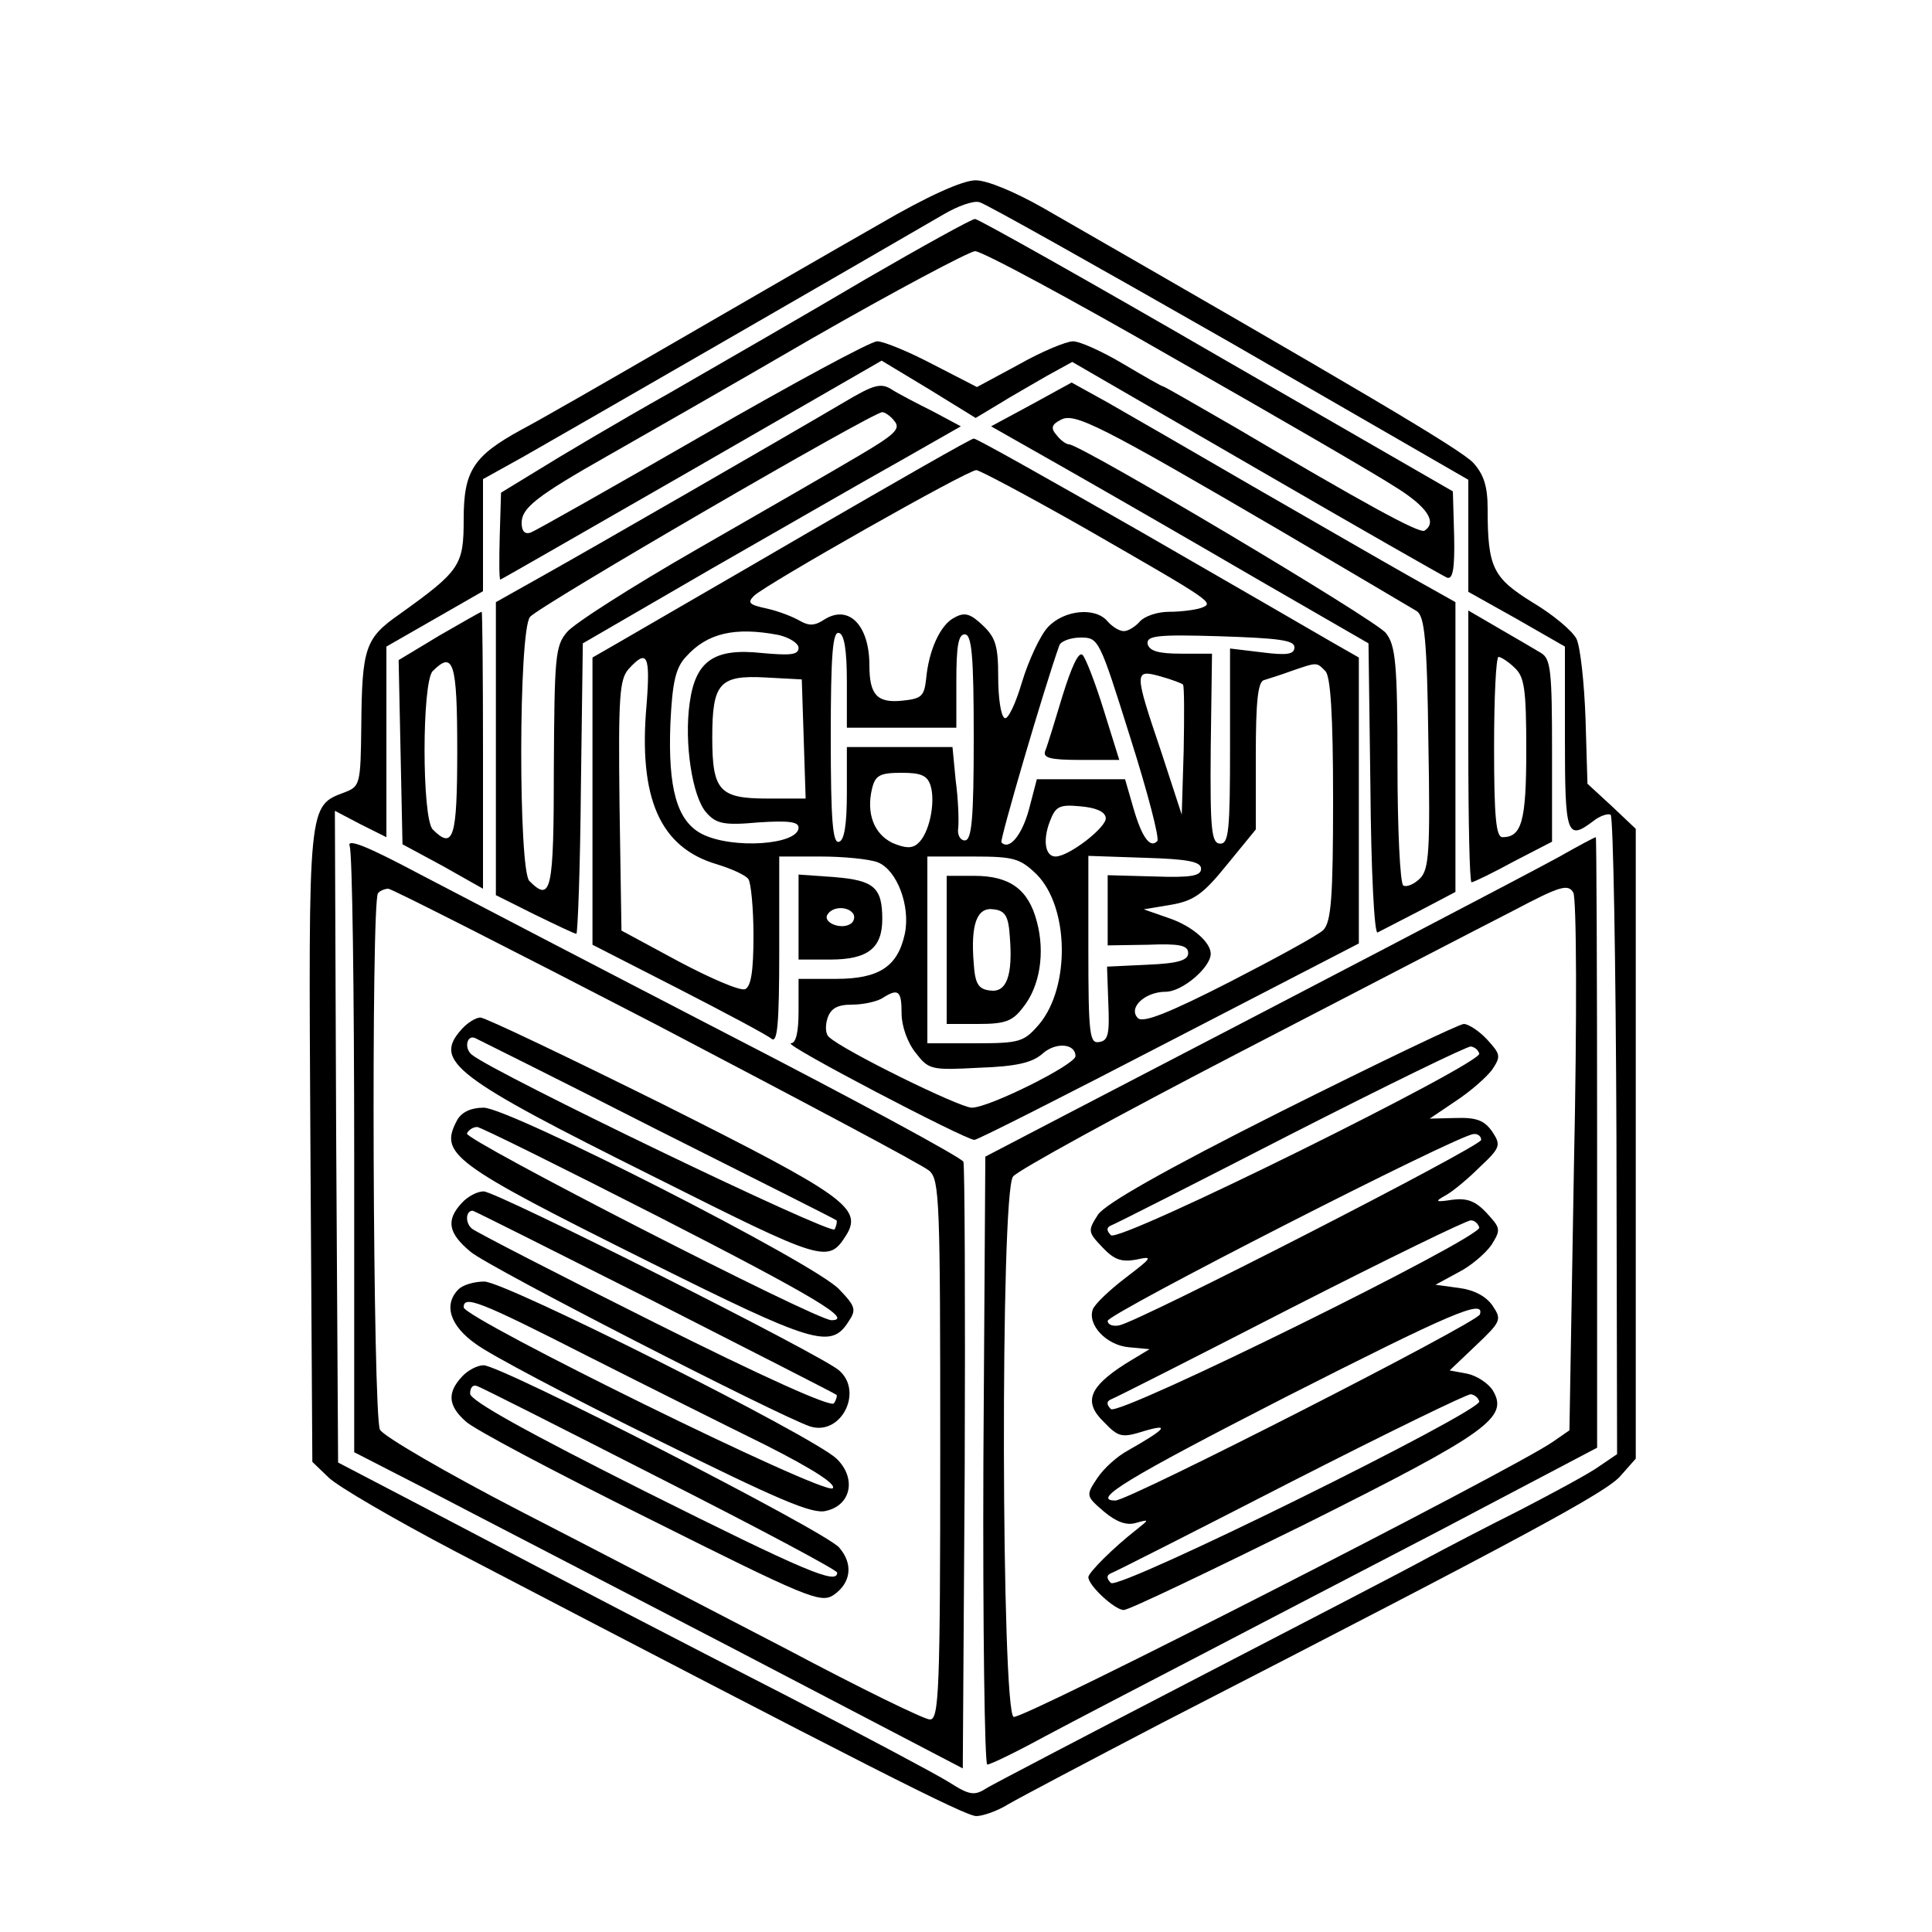 <svg version="1.0" xmlns="http://www.w3.org/2000/svg" width="400" height="400" viewBox="0 0 300 300">
    <path
        d="M136.4 34.9c-6.5 3.7-20.7 11.9-31.4 18.1S83.5 65.4 81 66.7c-7.5 4.1-9 6.4-9 13.9 0 7.2-.5 8-10 14.8-5.3 3.7-5.8 5.2-5.9 17.4-.1 8.9-.2 9.3-2.5 10.2-5.8 2.2-5.7 1.3-5.4 54.8l.3 49.2 2.5 2.4c1.4 1.4 10.2 6.5 19.5 11.4 64.8 33.8 79.4 41.2 81.1 41.2 1 0 3.3-.8 4.9-1.8 1.7-1 12.5-6.7 24-12.7 56.8-29.2 69.2-35.9 71.2-38.4l2.3-2.6v-97.8l-3.7-3.5-3.8-3.5-.3-10.1c-.2-5.6-.8-11.1-1.4-12.4-.7-1.3-3.7-3.8-6.9-5.7-6.1-3.8-6.9-5.4-6.9-14.5 0-3.5-.6-5.3-2.2-7.1-1.9-2.1-18.6-11.9-66.8-39.6-4.4-2.5-8.7-4.3-10.5-4.3-2 0-7.4 2.4-15.1 6.9m54.5 18.2L228 74.5v17.4l7.5 4.2 7.5 4.3v14.3c0 15 .3 15.9 4.4 12.8 1-.8 2.2-1.2 2.7-1 .4.3.8 22.8.9 49.9l.1 49.4-2.8 1.9c-1.5 1.1-7.1 4.1-12.3 6.8-5.2 2.6-11.7 6-14.5 7.5-2.7 1.5-18.7 9.8-35.5 18.5s-31.5 16.4-32.7 17.1c-2 1.3-2.7 1.2-6-.9-2.1-1.3-13.2-7.2-24.8-13.2-19.5-10-28.2-14.5-58.5-30.4l-11.5-6-.3-50.6-.2-50.6 4 2.1 4 2v-29.6l7.5-4.3 7.5-4.3V74.4l6.3-3.5c5.3-3 53-30.5 65.2-37.6 2.2-1.3 4.7-2.2 5.6-1.9.9.2 18.3 10 38.8 21.7" />
    <path
        d="M134.5 43.3C125.7 48.5 112 56.4 104 61c-8 4.5-17.1 9.9-20.3 11.9l-5.9 3.6-.2 6.7c-.1 3.8-.1 6.8.1 6.8.1 0 13.5-7.7 29.7-17l29.5-17 7.3 4.4 7.3 4.5 3.5-2.1c1.9-1.2 5.3-3.1 7.5-4.4l4-2.2L195 72.7c15.7 9.1 29 16.7 29.7 17 .9.3 1.2-1.4 1.1-6.4l-.2-7L189 55.2C168.8 43.5 151.9 34 151.4 34s-8.1 4.2-16.9 9.3m47.9 12.4c16 9.1 31.5 18.1 34.4 20 4.8 3 6.4 5.4 4.4 6.7-.8.5-9.5-4.3-29.5-16.1-5.9-3.4-10.9-6.3-11.1-6.3s-3-1.6-6.2-3.5-6.7-3.5-7.8-3.5c-1 0-4.9 1.6-8.4 3.6l-6.5 3.5-6.8-3.5c-3.8-2-7.7-3.6-8.7-3.6s-13.2 6.6-27.1 14.6-25.9 14.8-26.7 15.1c-.9.3-1.4-.2-1.4-1.5 0-2.3 2.2-4.1 13.5-10.5 4.4-2.5 18.6-10.6 31.5-18.1 12.9-7.4 24.4-13.5 25.4-13.6 1.1 0 15 7.5 31 16.7" />
    <path
        d="M131 62.5c-9.5 5.6-39.2 22.7-46.7 26.9L77 93.5V139l6 3c3.3 1.6 6.2 3 6.5 3 .2 0 .6-10.2.7-22.6l.3-22.5 20-11.6c11-6.3 24.2-13.9 29.4-16.8l9.3-5.3-4.3-2.3c-2.4-1.2-5.3-2.7-6.4-3.4-1.7-1.1-2.8-.8-7.5 2m7.9 2.9c1 1.2 0 2.1-5.6 5.4-3.7 2.2-15 8.7-25.1 14.5S89 96.9 88 98.2c-1.8 2.1-1.9 4.1-2 21 0 19.2-.4 21-3.8 17.6-1.7-1.7-1.7-38.8.1-41C83.5 94.2 135.5 64 137 64c.4 0 1.3.6 1.9 1.4m21.3-2.6-6.3 3.4 11.8 6.7c6.5 3.7 19.7 11.3 29.3 16.9l17.5 10.1.3 22.6c.1 12.5.6 22.5 1.1 22.3.4-.2 3.3-1.7 6.4-3.3l5.7-3v-45l-7.3-4.1c-3.9-2.2-14.8-8.5-24.2-13.9-9.3-5.4-19.5-11.3-22.5-13l-5.6-3.1zm39.3 20C210 89 219.2 94.4 220 94.9c1.2.8 1.6 4.4 1.8 20.4.3 16.9.1 19.7-1.3 21.1-.9.9-2.1 1.4-2.6 1.1-.5-.4-.9-8.8-.9-18.8 0-15.7-.3-18.5-1.8-20.4-1.5-2-47.4-29.3-49.2-29.3-.4 0-1.3-.6-1.9-1.4-1-1.1-.8-1.7.6-2.4 2.1-1.2 5.9.7 34.8 17.6" />
    <path
        d="M125.3 82.8c-13.9 8.1-27.1 15.7-29.3 17l-4 2.3v44.6l13.3 6.8c7.2 3.7 13.8 7.2 14.5 7.8.9.7 1.2-2.1 1.2-13.7V133h6.4c3.6 0 7.6.4 8.9.9 3 1.2 5.1 6.8 4.2 11.1-1.1 5.1-4 7-10.7 7H124v5c0 3.3-.4 5-1.2 5-1.4.1 27.1 15 28.5 15 .5 0 14.1-6.9 30.3-15.3l29.4-15.2v-44.4l-4.2-2.4c-2.4-1.4-15.7-9.1-29.6-17.1-14-8-25.7-14.6-26-14.5-.4 0-12.1 6.7-25.9 14.7m43.3-.7c20 11.5 20 11.5 17.9 12.3-.9.3-3.1.6-5 .6-1.8 0-3.8.7-4.5 1.5s-1.8 1.5-2.5 1.5-1.8-.7-2.5-1.5c-1.9-2.3-6.8-1.8-9.3.9-1.2 1.3-3 5.2-4 8.5-1 3.4-2.2 5.9-2.7 5.6-.6-.3-1-3.2-1-6.4 0-4.8-.4-6.1-2.4-8-1.9-1.8-2.8-2.1-4.4-1.2-2.2 1.1-4 5.1-4.4 9.6-.3 2.6-.7 3-3.7 3.3-3.9.4-5.1-.9-5.1-5.5 0-6.2-3.2-9.5-7-7.1-1.5 1-2.4 1-3.8.2-1-.6-3.3-1.5-5.1-1.9-2.8-.6-3.1-.9-2-2C119 90.7 150.2 73 151.6 73c.5 0 8.2 4.1 17 9.1m-47.7 16.5c1.7.4 3.1 1.3 3.1 2 0 1.1-1.3 1.2-5.7.8-7.4-.8-10.3 1.2-11.2 7.7-.9 6.2.4 14.7 2.6 17.1 1.5 1.7 2.7 2 8.1 1.5 4.6-.3 6.2-.1 6.2.8 0 2.7-10.3 3.4-15 1-3.9-2-5.3-7.1-4.9-17.2.3-6.3.8-8.6 2.4-10.3 3.3-3.7 7.6-4.7 14.4-3.4m10.6 7.2v7.2h17v-7.2c0-5.4.3-7.3 1.3-7.3 1.1 0 1.4 3.3 1.4 16s-.3 16-1.4 16c-.7 0-1.2-.9-1-2 .1-1.1 0-4.4-.4-7.3l-.5-5.2h-16.4v7.2q0 7.2-1.2 7.5c-1 .4-1.3-3.3-1.3-16.2s.3-16.6 1.3-16.2q1.2.3 1.2 7.5m69.5-5.3c0 1.1-1.1 1.3-5 .8l-5-.6v15.2c0 13-.2 15.1-1.5 15.1-1.4 0-1.6-2.1-1.5-14.8l.2-14.7h-4.8c-3.5 0-4.9-.4-5.2-1.5-.2-1.3 1.5-1.5 11.3-1.2 9 .3 11.5.6 11.5 1.7m-25.5 14c2.7 8.5 4.6 15.8 4.2 16.1-1.1 1.2-2.4-.6-3.7-5.1l-1.3-4.5H161l-1.2 4.6c-1.1 4.1-3.1 6.5-4.3 5.2-.3-.3 6.7-24.2 9-30.6.2-.6 1.7-1.2 3.3-1.2 2.8 0 2.9.2 7.7 15.5m-75.1-5.1c-1.3 14.6 2.1 22.2 10.9 24.8 2.3.7 4.5 1.7 4.9 2.3.4.5.8 4.5.8 8.8 0 5.6-.4 7.9-1.3 8.3-.8.3-5.4-1.7-10.3-4.3l-8.9-4.8-.3-19.4c-.2-17 0-19.6 1.4-21.2 2.9-3.2 3.4-2.2 2.8 5.5m105.4-5.2c.8.8 1.2 6.7 1.2 19.9 0 15.3-.3 19-1.5 20.3-.8.8-7.4 4.4-14.6 8.1-9.2 4.7-13.4 6.4-14.2 5.6-1.6-1.6 1.1-4.1 4.3-4.1 2.6 0 7-3.8 7-5.9 0-1.8-2.9-4.3-6.4-5.5l-4-1.4 4.2-.7c3.5-.6 5-1.6 8.7-6.2l4.5-5.5v-11.4c0-8.3.3-11.6 1.3-11.8.6-.2 2.6-.8 4.2-1.4 4.1-1.4 3.9-1.4 5.3 0m-22.1 2.1c.2.3.2 4.9.1 10.3l-.3 9.9-3.2-9.8c-4.2-12.4-4.2-12.8-.2-11.7 1.8.5 3.4 1.1 3.6 1.3m-58.9 8.4.3 9.3h-5.9c-7.5 0-8.6-1.2-8.6-9.5 0-8.4 1.1-9.7 8.3-9.3l5.6.3zm19.7 7.3c.8 2.6-.2 7.5-2 9-.9.8-2 .7-3.9-.1-2.9-1.4-4.1-4.6-3.2-8.4.5-2.1 1.2-2.5 4.6-2.5 3 0 4 .4 4.5 2m27.2 5c.2 1.4-5.7 6-7.8 6-1.6 0-2-2.5-.9-5.4.9-2.4 1.5-2.7 4.7-2.4 2.4.2 3.9.8 4 1.8m-10.7 8.8c5 5.1 5.2 17.4.4 23.2-2.4 2.8-3 3-10 3H144v-29h7.1c6.4 0 7.3.3 9.9 2.8m25.5-.9c0 1.1-1.5 1.4-7.2 1.2l-7.3-.2v10.9l6.3-.1c4.9-.2 6.2.1 6.2 1.3 0 1.1-1.5 1.6-6.3 1.8l-6.3.3.2 5.7c.2 4.7 0 5.8-1.4 6-1.5.3-1.7-1.1-1.7-14.3v-14.6l8.8.3c6.7.2 8.7.6 8.7 1.7M140 157.4c0 1.9.9 4.5 2.2 6.1 2 2.6 2.4 2.7 9.8 2.3 5.9-.2 8.3-.8 9.9-2.2 2-1.8 5.1-1.6 5.1.4 0 1.3-13.4 8-16.1 8-1.9 0-20.2-9-22.2-11-.5-.4-.6-1.7-.2-2.9.5-1.5 1.5-2.1 3.8-2.1 1.8 0 3.9-.5 4.7-1 2.5-1.6 3-1.2 3 2.4" />
    <path
        d="M165 108c-1.2 4-2.4 7.9-2.7 8.6-.4 1.1.8 1.4 5.5 1.4h6l-2.4-7.7c-1.3-4.2-2.8-8.1-3.3-8.6-.6-.6-1.7 1.8-3.1 6.3m-18 39.5V159h4.9c4.1 0 5.3-.4 6.9-2.5 2.7-3.3 3.5-8.6 2.2-13.4-1.3-5-4.2-7.1-9.7-7.1H147zm9.8-2.1c.5 6.1-.5 8.8-3.1 8.4-1.8-.2-2.3-1.1-2.5-4.2-.5-6.1.5-8.8 3.1-8.4 1.8.2 2.3 1.1 2.5 4.2M68.2 98.7l-6.3 3.8.3 14.3.3 14.3 6.3 3.4L75 138v-21.5c0-11.8-.1-21.5-.2-21.5-.2 0-3.1 1.7-6.6 3.7m2.8 17.8c0 13.7-.6 15.5-3.8 12.3-1.7-1.7-1.7-22.9 0-24.6 3.2-3.2 3.8-1.4 3.8 12.3m157-.6c0 11.6.2 21.1.5 21.1s3.2-1.4 6.5-3.2l6-3.1v-14.1c0-12.4-.2-14.3-1.7-15.2-1-.6-3.9-2.3-6.5-3.8l-4.8-2.8zm7.2-12.2c1.5 1.4 1.8 3.2 1.8 12.8 0 11-.7 13.5-3.7 13.5-1 0-1.3-3.2-1.3-14 0-7.7.3-14 .7-14 .3 0 1.5.7 2.5 1.7M54.3 131.4c.4 1 .7 22.5.7 47.9v46.2l11.3 5.8c6.1 3.2 27.4 14.2 47.2 24.5l36 18.8.3-46.5c.1-25.6 0-47.1-.2-47.7s-16.8-9.6-36.8-19.9c-19.9-10.3-41.4-21.5-47.7-24.8-8.1-4.3-11.3-5.6-10.8-4.3m47.6 27.7c22.3 11.7 41.4 21.8 42.4 22.7 1.6 1.4 1.7 4.7 1.7 43.4 0 37.5-.2 41.8-1.6 41.8-.9 0-10.9-4.9-22.2-10.9-11.4-5.9-30-15.6-41.5-21.5C69.3 228.7 59.5 223 59 222c-1.1-2.1-1.4-82.2-.3-83.3.3-.4 1.1-.7 1.6-.7s19.2 9.5 41.6 21.1" />
    <path
        d="M71.7 159.8c-4.5 5-1.3 7.4 30 23 26.3 13.2 26.9 13.4 29.7 9 2.6-4.2-.3-6.2-28.4-20.3-14.9-7.4-27.7-13.5-28.4-13.5s-2 .8-2.9 1.8m30.3 15.6c15.1 7.6 27.7 13.9 27.9 14.1.1.2 0 .8-.3 1.4-.6.9-52.7-24.2-56.3-27.1-1.3-1-.8-3.2.5-2.6.4.2 13.1 6.5 28.2 14.2m-31-1.5c-2.8 5.3-1.2 6.6 29.9 22.1 25.3 12.6 28.1 13.5 30.8 9.3 1.3-1.9 1.2-2.4-1.4-5.1-3.7-4-51.2-28.2-55.2-28.2-2 0-3.4.7-4.1 1.9m31.2 15c24.4 12.5 30.4 16.1 26.9 16.1-2.4 0-57.2-28.1-56.6-29 .3-.6 1-1 1.6-1 .5 0 13.2 6.3 28.1 13.9m-30.5-2.1c-2.5 2.7-2.1 4.7 1.4 7.6 3 2.5 47.9 25.5 52.7 27.1 4.8 1.5 8.3-5.4 4.5-8.7-2.7-2.4-53.2-27.8-55.2-27.8-1 0-2.5.8-3.4 1.8m29.9 15.3c15.3 7.8 28.1 14.3 28.3 14.5.1.1 0 .7-.4 1.3-.4.7-11-4.1-27.8-12.5-15-7.5-27.8-14.1-28.4-14.6-1.1-.9-1-2.8.1-2.8.2 0 12.9 6.4 28.2 14.1m-30.4-1.9c-2.4 2.4-1.3 5.7 2.7 8.5 2.1 1.6 14.6 8.2 27.8 14.7 19.2 9.5 24.5 11.8 26.6 11.2 3.9-.9 4.7-5.1 1.6-8.1-3.7-3.5-51.4-27.5-54.7-27.5-1.5 0-3.3.5-4 1.2m19.7 10.2c9.1 4.6 21.7 10.9 28 14 7.5 3.8 11 6.1 10.4 6.7-1.2 1.2-57.3-26.4-57.3-28.1 0-1.9 2.4-1 18.9 7.4m-19.2 3.4c-2.3 2.5-2.1 4.5.6 6.9 1.2 1.2 14.1 8 28.6 15.2 24.2 12.1 26.5 13.1 28.5 11.8 2.8-1.9 3.1-4.9.9-7.4-2.1-2.5-52.5-28.3-55.2-28.3-1 0-2.5.8-3.4 1.8m30.7 15.7c15.2 7.7 27.6 14.3 27.6 14.7 0 1.9-4.8-.1-30-12.7-18.1-9.1-27-14-27-15.1 0-.9.4-1.4 1-1.2.5.1 13.3 6.6 28.4 14.3M242 133.1c-5.1 2.8-41.1 21.6-74.8 39.1l-14.2 7.4-.3 47.2c-.1 26 .2 47.2.6 47.2.5 0 4.6-2 9-4.4 4.5-2.4 14.5-7.6 22.2-11.6s25.1-13.1 38.8-20.2l24.7-13v-47.4c0-26.1-.1-47.4-.2-47.4-.2 0-2.8 1.4-5.8 3.1m2.4 48-.7 41-2.6 1.8c-6.2 4.3-82.4 43.2-83.7 42.7-1.9-.7-2.1-81.3-.1-83.9.6-.9 16.5-9.6 35.2-19.3s37.8-19.6 42.5-22c7.2-3.8 8.5-4.2 9.3-2.8.5.8.6 19.2.1 42.5" />
    <path
        d="M199.1 172.5c-18.5 9.3-27.4 14.4-28.6 16.1-1.6 2.5-1.6 2.7.7 5.1 1.8 1.9 2.9 2.3 5.2 1.9 2.7-.6 2.6-.4-1.6 2.8-2.5 1.9-4.8 4.1-5.1 4.9-.9 2.4 2.1 5.6 5.6 5.9l3.2.3-3.8 2.3c-5.6 3.6-6.5 5.9-3.3 9 2.3 2.4 2.8 2.5 6.3 1.4 4.1-1.2 3.3-.3-2.5 3-1.7.9-3.8 2.8-4.8 4.3-1.8 2.7-1.8 2.8 1 5.2 1.9 1.6 3.5 2.2 4.9 1.8 2.2-.6 2.2-.6.2 1-3.6 2.8-7.5 6.7-7.5 7.4 0 1.3 4.1 5.1 5.5 5.1.8 0 13.5-6.1 28.3-13.4 28.4-14.2 31.5-16.5 29-20.7-.7-1.1-2.5-2.3-4-2.6l-2.7-.5 4.1-3.9c3.9-3.7 4-4 2.6-6.1-1-1.5-2.9-2.5-5.2-2.8l-3.7-.5 3.5-1.9c2-1 4.3-3 5.2-4.3 1.5-2.4 1.4-2.6-.8-5-1.7-1.8-3-2.3-5.3-2-2.6.4-2.8.3-1-.7 1.1-.6 3.5-2.6 5.3-4.4 3.2-3 3.3-3.4 1.9-5.5-1.2-1.7-2.4-2.2-5.6-2.1l-4.1.1 4-2.7c2.3-1.5 4.8-3.7 5.7-4.9 1.4-2.1 1.3-2.4-.8-4.7-1.2-1.3-2.9-2.4-3.6-2.4s-13.4 6.1-28.2 13.5m30.6-8.9c.5 1.5-56 29.5-57.2 28.2q-1.05-1.05 0-1.5c.6-.2 13.2-6.6 28-14.2 14.9-7.6 27.4-13.7 27.9-13.6.6.1 1.1.5 1.3 1.1m.3 13.4c0 1-53.1 28.2-56.2 28.8-1 .2-1.8-.1-1.8-.7 0-1.1 54.4-28.9 56.8-29 .6-.1 1.2.3 1.2.9m-.3 13.6c.5 1.5-56 29.4-57.2 28.2q-1.05-1.05 0-1.5c.6-.2 13.2-6.6 28-14.2 14.9-7.6 27.4-13.7 27.9-13.6.6 0 1.1.5 1.3 1.1m.1 13.5c-.4 1.3-54.5 28.9-56.6 28.9-3.9 0 1.9-3.5 26.3-16 25.8-13.1 31.1-15.4 30.3-12.9m-.1 13.5c.5 1.5-56 29.4-57.2 28.2q-1.05-1.05 0-1.5c.6-.2 13.2-6.6 28-14.2 14.9-7.6 27.4-13.7 27.9-13.6.6.1 1.1.5 1.3 1.1M124 142.4v6.6h4.9c5.9 0 8.1-1.8 8.1-6.3 0-4.9-1.3-6-7.4-6.5l-5.6-.4zm8.5-.5c.3.5.1 1.3-.5 1.6-1.5.9-4.3-.3-3.5-1.5.8-1.3 3.2-1.3 4-.1" />
</svg>
